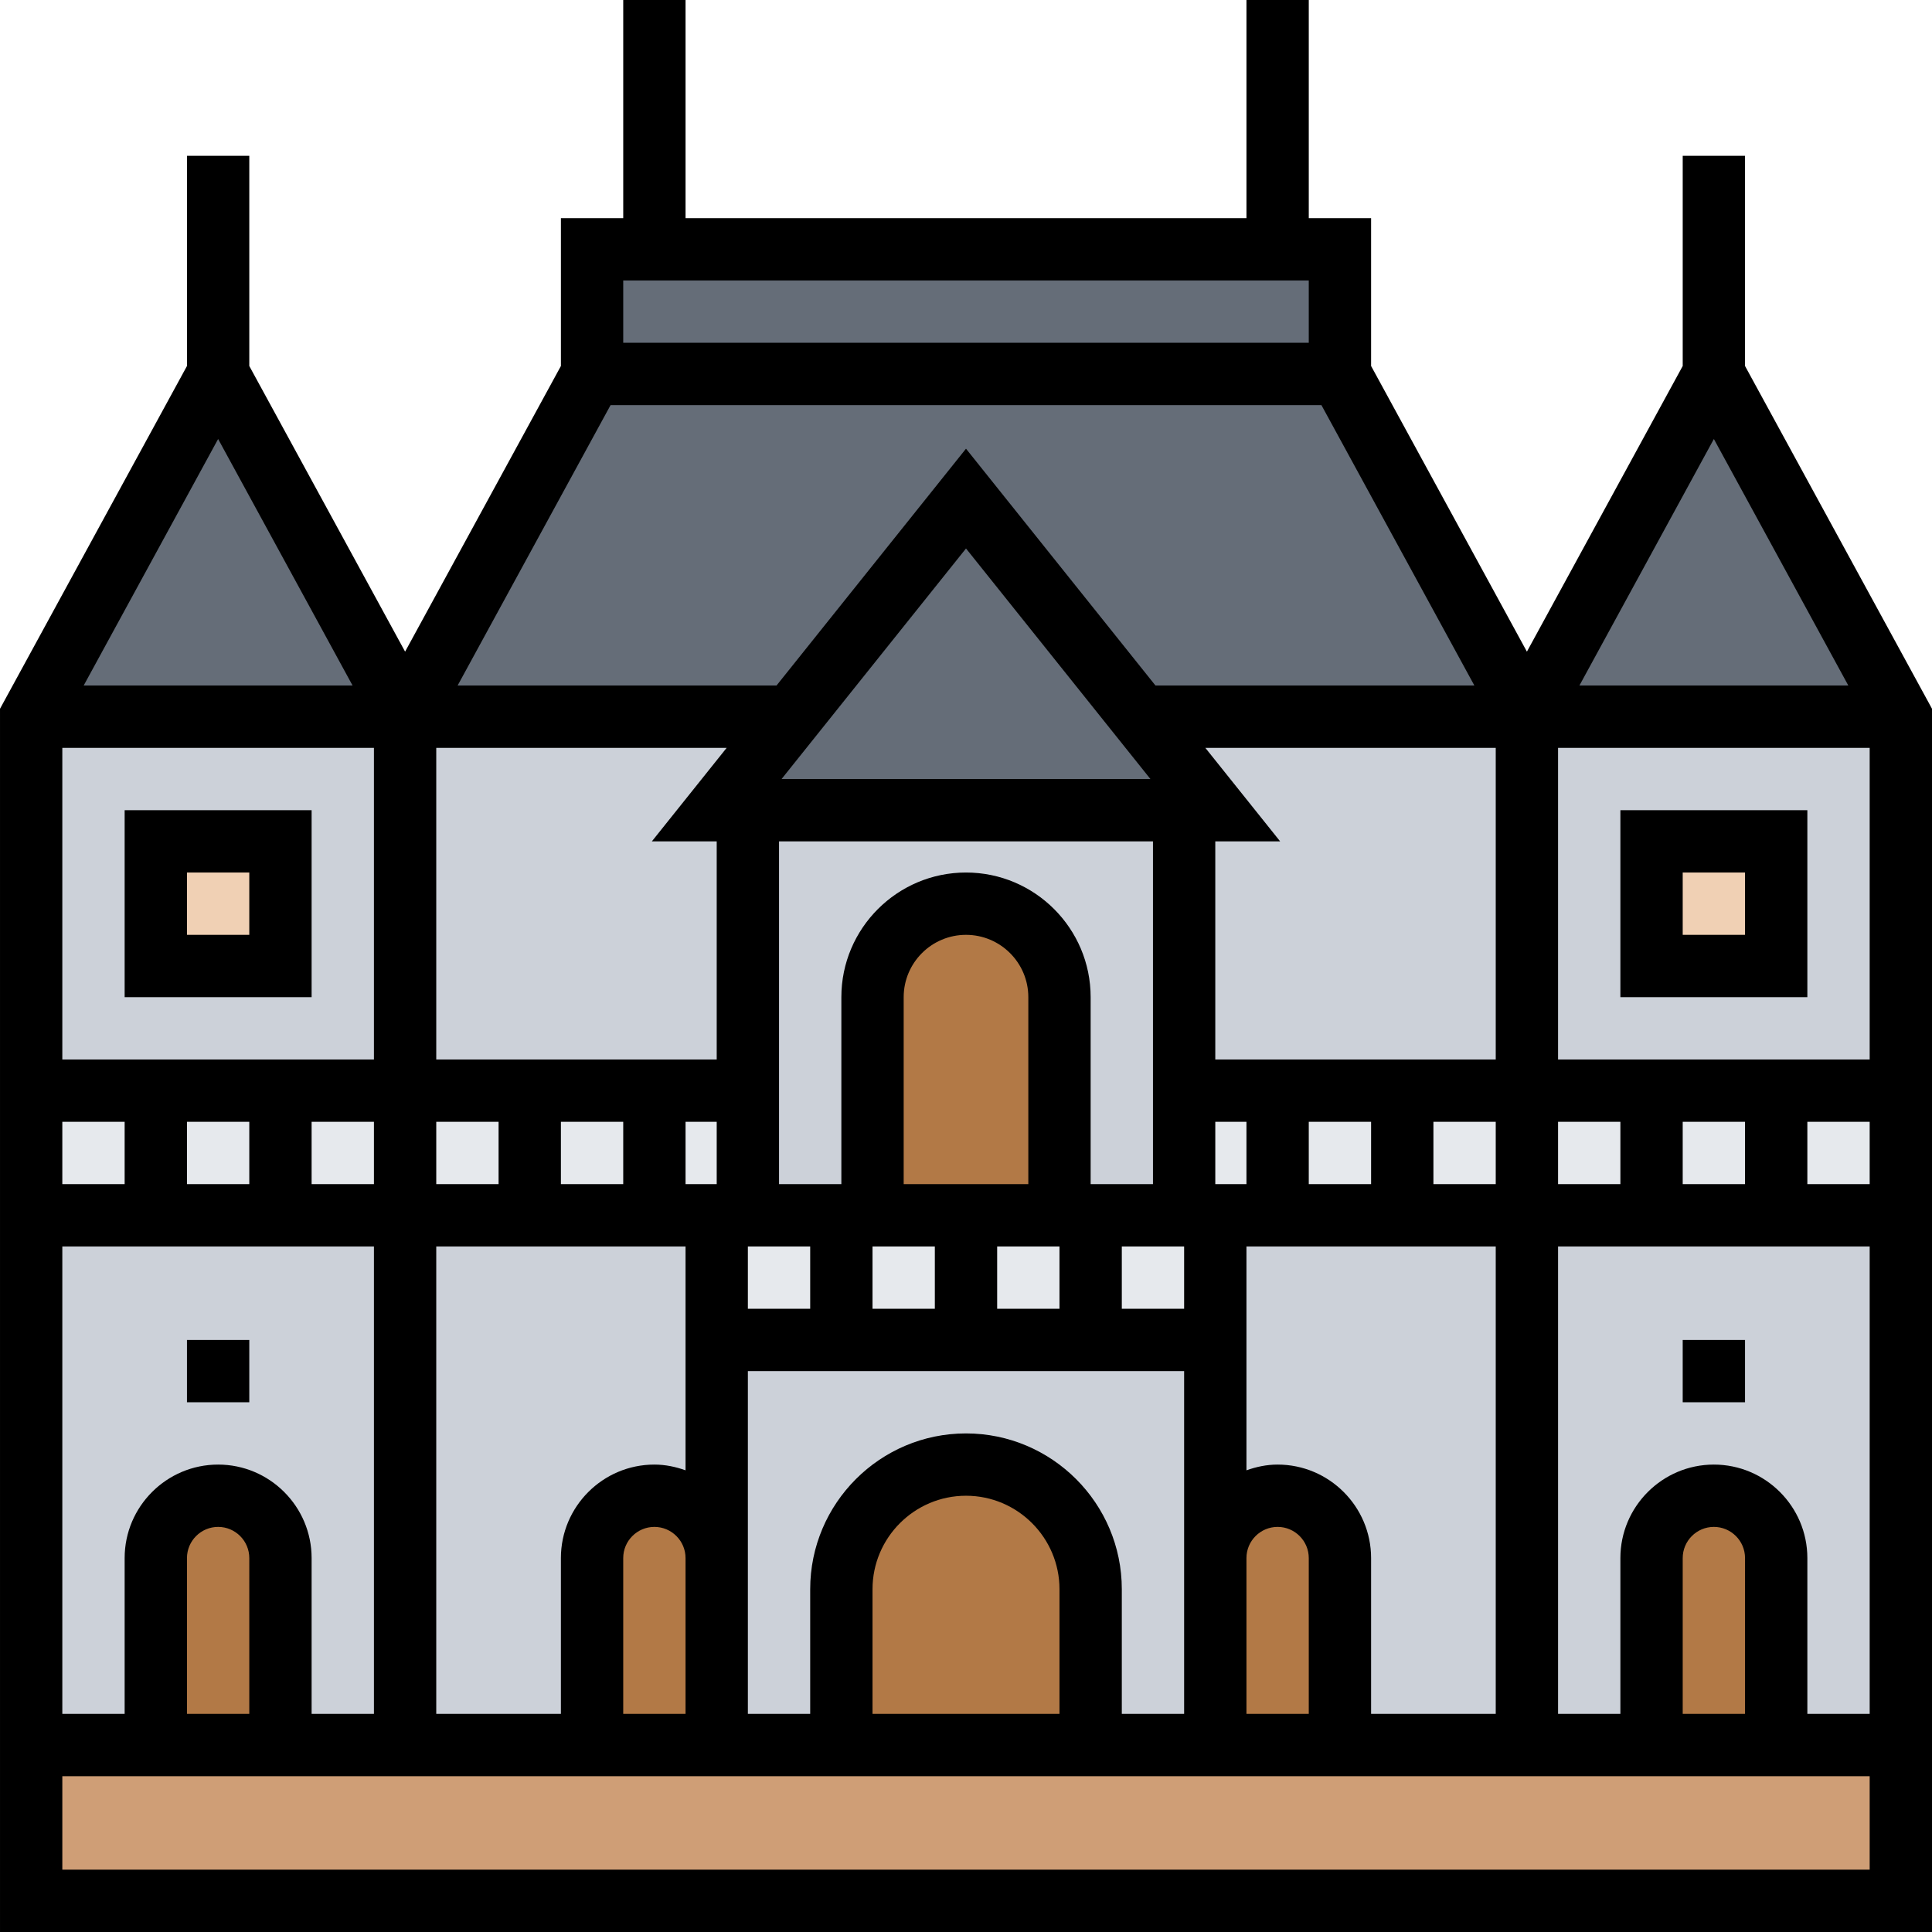 <svg height="496pt" viewBox="0 0 496 496" width="496pt" xmlns="http://www.w3.org/2000/svg"><path d="m488 448v40h-480v-40zm0 0" fill="#cf9e76"/><g fill="#e6e9ed"><path d="m360 280h32v32h-32zm0 0"/><path d="m328 280v32h-24v-32zm0 0"/><path d="m424 280h32v32h-32zm0 0"/><path d="m456 280h32v32h-32zm0 0"/><path d="m392 280h32v32h-32zm0 0"/><path d="m328 280h32v32h-32zm0 0"/><path d="m224 312h24v32h-32v-32zm0 0"/><path d="m192 312h24v32h-32v-32zm0 0"/><path d="m312 312v32h-32v-32zm0 0"/><path d="m280 312v32h-32v-32zm0 0"/><path d="m8 280h32v32h-32zm0 0"/><path d="m40 280h32v32h-32zm0 0"/><path d="m192 280v32h-24v-32zm0 0"/><path d="m72 280h32v32h-32zm0 0"/><path d="m104 280h32v32h-32zm0 0"/><path d="m136 280h32v32h-32zm0 0"/></g><path d="m56 384c-8.801 0-16 7.199-16 16v48h-32v-136h96v136h-32v-48c0-4.398-1.762-8.398-4.719-11.281-2.883-2.957-6.883-4.719-11.281-4.719zm0 0" fill="#ccd1d9"/><path d="m184 312v88c0-4.398-1.762-8.398-4.719-11.281-2.883-2.957-6.883-4.719-11.281-4.719-8.801 0-16 7.199-16 16v48h-48v-136zm0 0" fill="#ccd1d9"/><path d="m312 400v48h-32v-40c0-8.801-3.602-16.801-9.359-22.641-5.84-5.758-13.84-9.359-22.641-9.359-17.68 0-32 14.32-32 32v40h-32v-104h128zm0 0" fill="#ccd1d9"/><path d="m440 384c-4.398 0-8.398 1.762-11.281 4.719-2.957 2.883-4.719 6.883-4.719 11.281v48h-32v-136h96v136h-32v-48c0-8.801-7.199-16-16-16zm0 0" fill="#ccd1d9"/><path d="m328 312h64v136h-48v-48c0-8.801-7.199-16-16-16-4.398 0-8.398 1.762-11.281 4.719-2.957 2.883-4.719 6.883-4.719 11.281v-88zm0 0" fill="#ccd1d9"/><path d="m488 184v96h-96v-96zm-32 64v-32h-32v32zm0 0" fill="#ccd1d9"/><path d="m296 184h96v96h-88v-72h8l-17.922-22.398zm0 0" fill="#ccd1d9"/><path d="m248 232c-13.281 0-24 10.719-24 24v56h-32v-104h112v104h-32v-56c0-6.641-2.719-12.641-7.039-16.961-4.32-4.32-10.32-7.039-16.961-7.039zm0 0" fill="#ccd1d9"/><path d="m201.922 185.602-17.922 22.398h8v72h-88v-96h96zm0 0" fill="#ccd1d9"/><path d="m104 184v96h-96v-96zm-32 64v-32h-32v32zm0 0" fill="#ccd1d9"/><path d="m72 400v48h-32v-48c0-8.801 7.199-16 16-16 4.398 0 8.398 1.762 11.281 4.719 2.957 2.883 4.719 6.883 4.719 11.281zm0 0" fill="#b27946"/><path d="m184 400v48h-32v-48c0-8.801 7.199-16 16-16 4.398 0 8.398 1.762 11.281 4.719 2.957 2.883 4.719 6.883 4.719 11.281zm0 0" fill="#b27946"/><path d="m280 408v40h-64v-40c0-17.68 14.32-32 32-32 8.801 0 16.801 3.602 22.641 9.359 5.758 5.84 9.359 13.84 9.359 22.641zm0 0" fill="#b27946"/><path d="m344 400v48h-32v-48c0-4.398 1.762-8.398 4.719-11.281 2.883-2.957 6.883-4.719 11.281-4.719 8.801 0 16 7.199 16 16zm0 0" fill="#b27946"/><path d="m456 400v48h-32v-48c0-4.398 1.762-8.398 4.719-11.281 2.883-2.957 6.883-4.719 11.281-4.719 8.801 0 16 7.199 16 16zm0 0" fill="#b27946"/><path d="m424 216h32v32h-32zm0 0" fill="#f0d0b4"/><path d="m272 256v56h-48v-56c0-13.281 10.719-24 24-24 6.641 0 12.641 2.719 16.961 7.039 4.32 4.32 7.039 10.32 7.039 16.961zm0 0" fill="#b27946"/><path d="m40 216h32v32h-32zm0 0" fill="#f0d0b4"/><path d="m440 96 48 88h-96zm0 0" fill="#656d78"/><path d="m294.078 185.602 17.922 22.398h-128l17.922-22.398 46.078-57.602zm0 0" fill="#656d78"/><path d="m344 64v32h-192v-32zm0 0" fill="#656d78"/><path d="m344 96 48 88h-96l-1.922 1.602-46.078-57.602-46.078 57.602-1.922-1.602h-96l48-88zm0 0" fill="#656d78"/><path d="m56 96 48 88h-96zm0 0" fill="#656d78"/><path d="m80 256v-48h-48v48zm-32-32h16v16h-16zm0 0"/><path d="m448 93.961v-53.961h-16v53.961l-40 73.336-40-73.336v-37.961h-16v-56h-16v56h-144v-56h-16v56h-16v37.961l-40 73.336-40-73.336v-53.961h-16v53.961l-48 88v314.039h496v-314.039zm0 346.039h-16v-40c0-4.406 3.586-8 8-8s8 3.594 8 8zm-8-64c-13.23 0-24 10.77-24 24v40h-16v-120h80v120h-16v-40c0-13.23-10.77-24-24-24zm-168 64h-48v-32c0-13.23 10.77-24 24-24s24 10.77 24 24zm-24-72c-22.055 0-40 17.945-40 40v32h-16v-88h112v88h-16v-32c0-22.055-17.945-40-40-40zm-184 72h-16v-40c0-4.406 3.586-8 8-8s8 3.594 8 8zm-8-64c-13.23 0-24 10.77-24 24v40h-16v-120h80v120h-16v-40c0-13.23-10.77-24-24-24zm376-72v-16h16v16zm-16 0h-16v-16h16zm-112 32h-16v-16h16zm-240-48v16h-16v-16zm16 0h16v16h-16zm106.551-96-19.199 24h16.648v56h-72v-80zm109.449 24v88h-16v-48c0-17.648-14.352-32-32-32s-32 14.352-32 32v48h-16v-88zm-95.352-16 47.352-59.191 47.352 59.191zm111.352 88h8v16h-8zm-80 16v-48c0-8.824 7.176-16 16-16s16 7.176 16 16v48zm-48-16v16h-8v-16zm-72 0h16v16h-16zm32 0h16v16h-16zm48 32h16v16h-16zm32 0h16v16h-16zm32 0h16v16h-16zm80-32h16v16h-16zm32 0h16v16h-16zm-56-16v-56h16.648l-19.199-24h74.551v80zm-15.352-96-48.648-60.809-48.648 60.809h-81.871l39.273-72h182.492l39.273 72zm-200.648 16v80h-80v-80zm-74.52-16 34.52-63.297 34.52 63.297zm10.52 112v16h-16v-16zm80 32h64v57.473c-2.512-.898-5.184-1.473-8-1.473-13.23 0-24 10.77-24 24v40h-32zm48 80c0-4.406 3.586-8 8-8s8 3.594 8 8v40h-16zm160 0c0-4.406 3.586-8 8-8s8 3.594 8 8v40h-16zm8-24c-2.816 0-5.488.574-8 1.473v-57.473h64v120h-32v-40c0-13.23-10.77-24-24-24zm136-72v-16h16v16zm-64-32v-80h80v80zm5.48-96 34.52-63.297 34.52 63.297zm-245.48-104h176v16h-176zm-144 408v-24h464v24zm0 0"/><path d="m416 208v48h48v-48zm32 32h-16v-16h16zm0 0"/><path d="m432 344h16v16h-16zm0 0"/><path d="m48 344h16v16h-16zm0 0"/></svg>